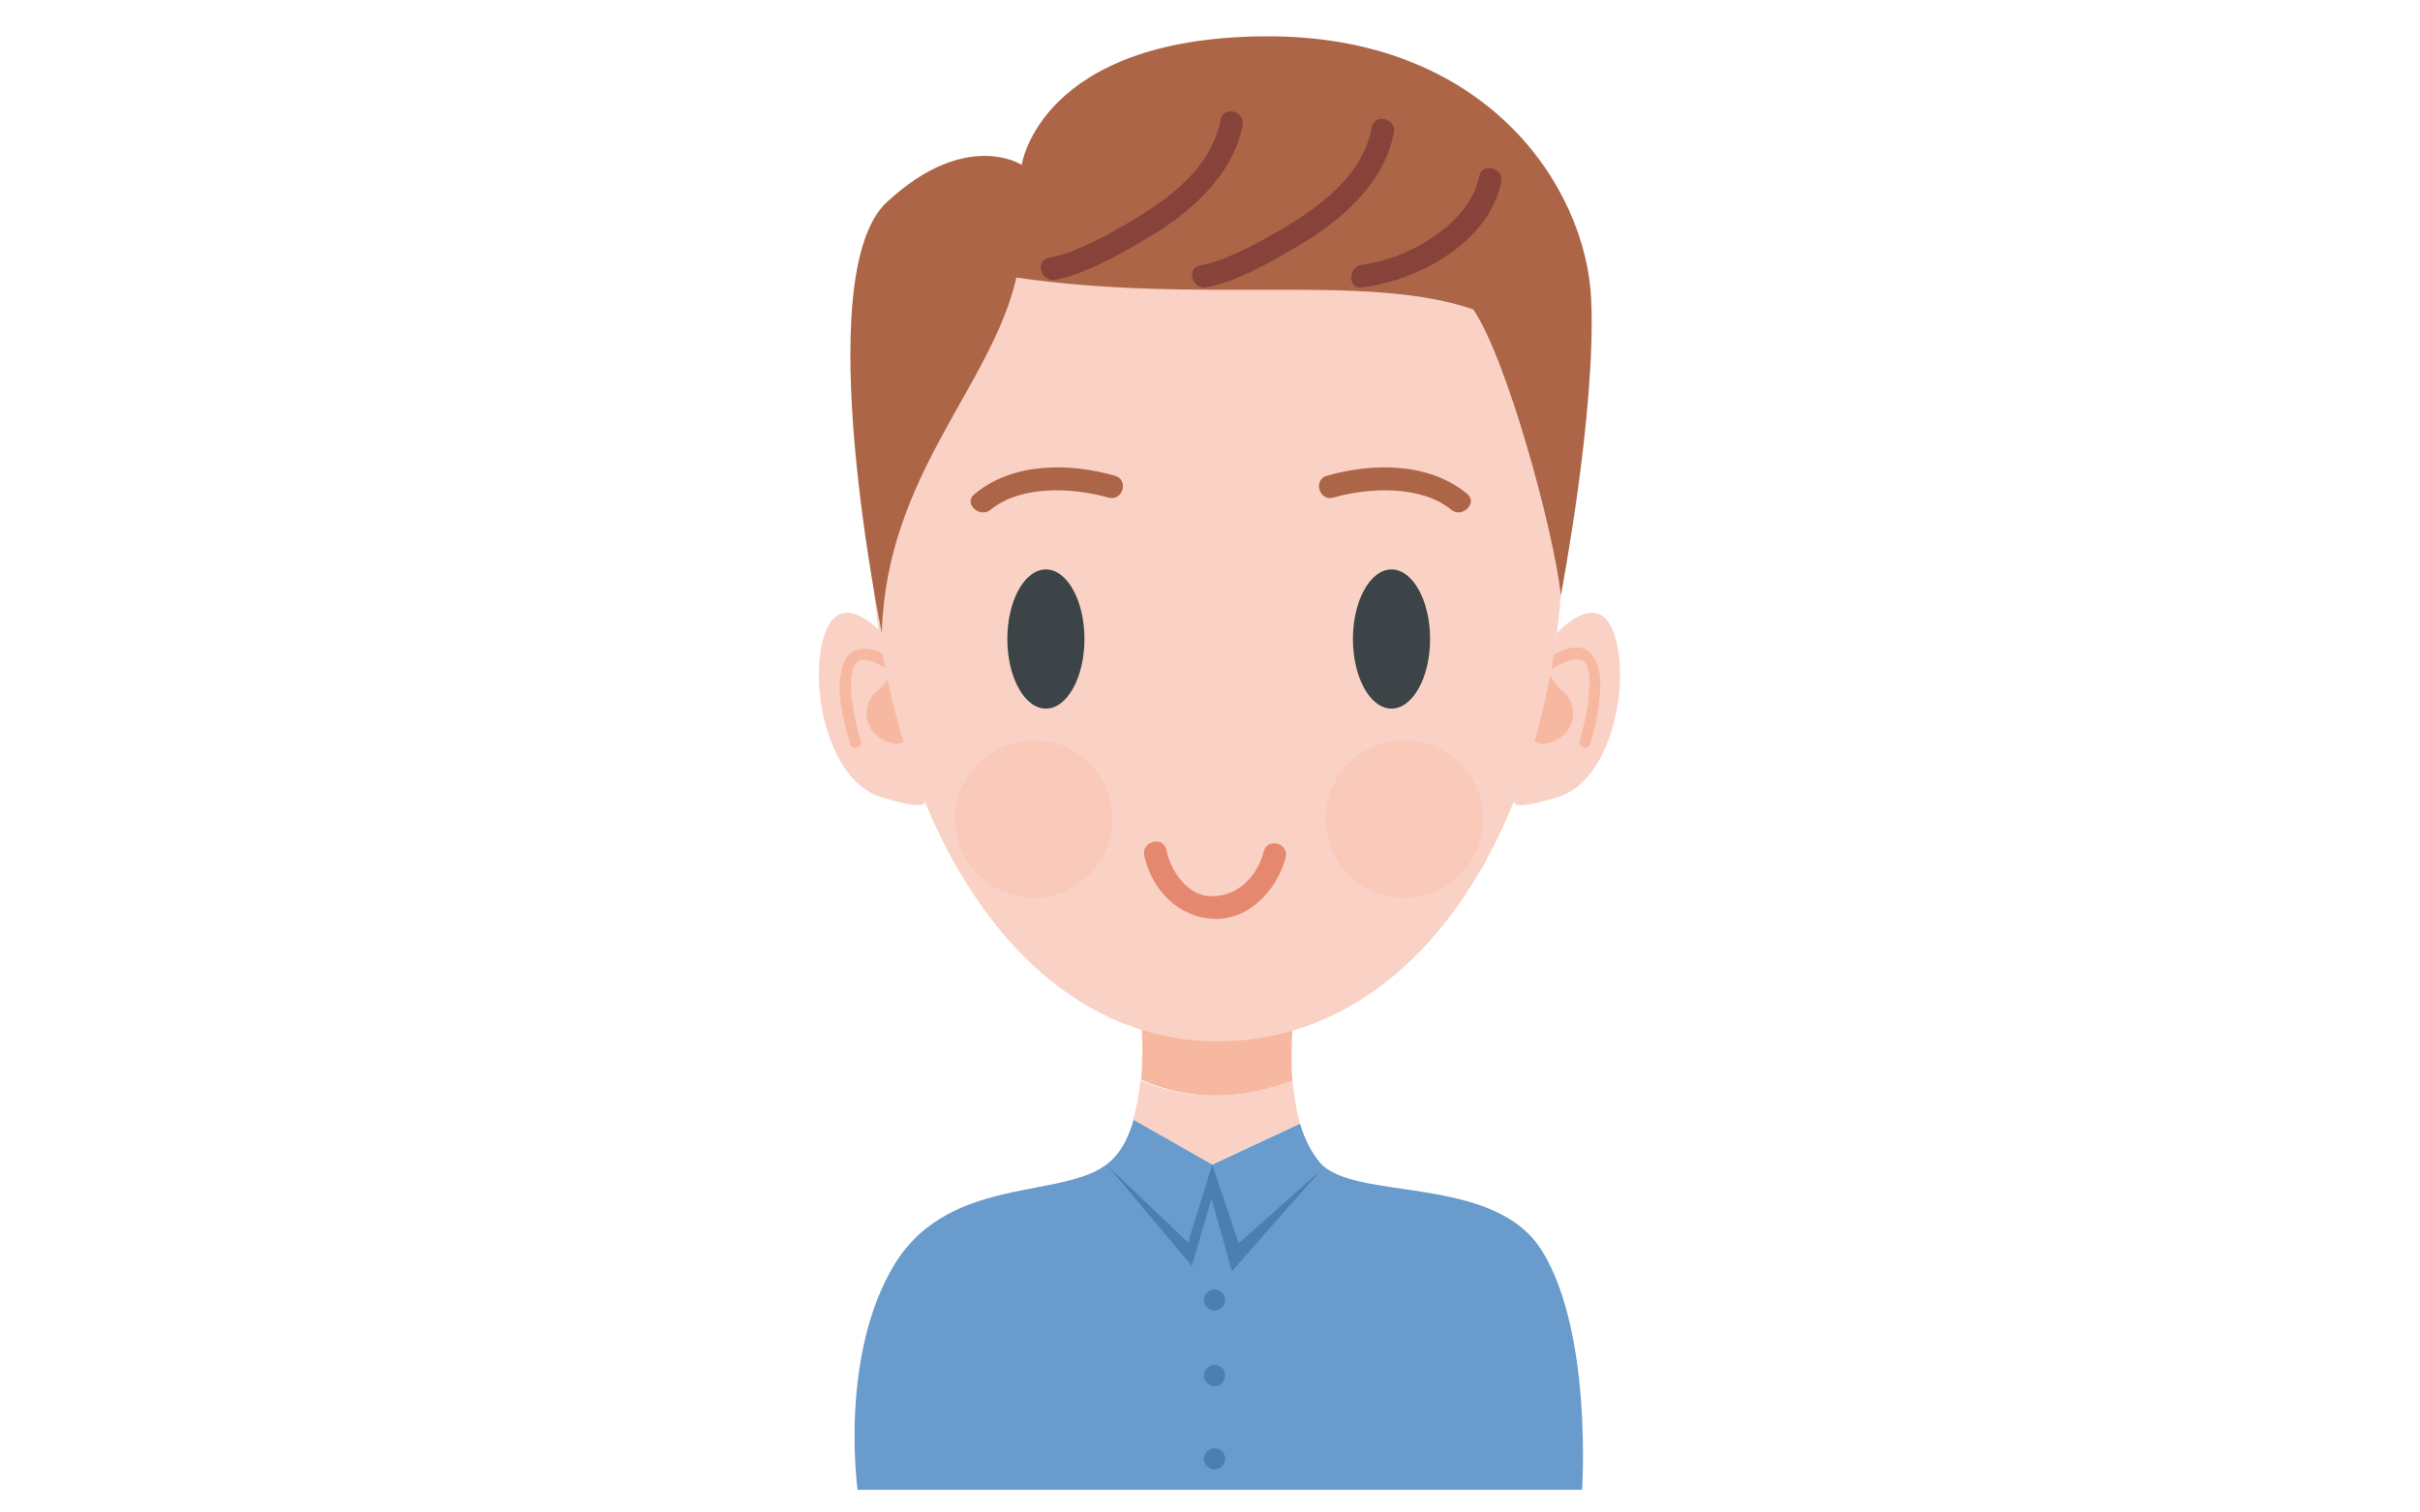 <?xml version="1.0" encoding="utf-8"?>
<!-- Generator: Adobe Illustrator 17.1.0, SVG Export Plug-In . SVG Version: 6.00 Build 0)  -->
<!DOCTYPE svg PUBLIC "-//W3C//DTD SVG 1.1//EN" "http://www.w3.org/Graphics/SVG/1.1/DTD/svg11.dtd">
<svg version="1.1" id="Layer_1" xmlns="http://www.w3.org/2000/svg" xmlns:xlink="http://www.w3.org/1999/xlink" x="0px" y="0px"
 viewBox="137 320 320 200" xml:space="preserve">
<g>
	<g>
		<g>
			<g>
				<g>
					<path fill="#FAD1C5" d="M342.9,403.7c0,0,5.5-6.2,7.6,0.3c2.1,6.5-0.4,19.2-7.5,21.4c-7.1,2.2-5.7,0.3-5.7,0.3L342.9,403.7z"/>
				</g>
				<g>
					<path fill="#FAD1C5" d="M253.6,403.7c0,0-5.5-6.2-7.6,0.3c-2.1,6.5,0.4,19.2,7.5,21.4c7.1,2.2,5.7,0.3,5.7,0.3L253.6,403.7z"/>
				</g>
				<path fill="#F7B8A1" d="M256.3,407.9c2,2.6,2.7,11.2-1.2,10.4c-3.9-0.8-4.7-5.2-1.7-7.3C254.8,410,255.4,406.7,256.3,407.9z"/>
				<g>
					<g>
						<path fill="#F7B8A1" d="M250.8,417.9c-0.6-1.9-1-3.9-1.2-5.9c-0.1-1.3-0.2-2.8,0.4-4c0.8-1.6,3.2-0.2,4.2,0.4
							c0.8,0.5,1.6-0.8,0.8-1.3c-1.5-0.9-3.4-1.8-5.1-1c-1.3,0.6-1.6,2.3-1.8,3.6c-0.3,2.8,0.5,5.9,1.3,8.6
							C249.6,419.3,251.1,418.9,250.8,417.9L250.8,417.9z"/>
					</g>
				</g>
				<path fill="#F7B8A1" d="M340.3,407.9c-2,2.6-2.7,11.2,1.2,10.4c3.9-0.8,4.7-5.2,1.7-7.3C341.9,410,341.2,406.7,340.3,407.9z"/>
				<g>
					<g>
						<path fill="#FAD1C5" d="M308.9,468.6c-0.5-1.8-0.8-3.8-1-5.7c-7.4,2.7-13.7,2.6-20.1,0c-0.2,1.8-0.5,3.6-1,5.3l10.4,5.8
							L308.9,468.6z"/>
					</g>
					<path fill="#F7B8A1" d="M307.9,462.9c-0.4-5.5,0.4-10.7,0.4-10.7l-20.5,1.2c0,0,0.5,4.5,0.1,9.4
						C294.2,465.5,300.5,465.6,307.9,462.9z"/>
					<path fill="#699BCC" d="M255.4,487c-7.5,12.1-5,30-5,30h95.8c0,0,1.4-20.8-5.3-31.6c-6.3-10.2-24.7-6.5-29.3-11.6
						c-1.2-1.4-2.1-3.2-2.7-5.2l-11.6,5.4l-10.4-5.9c-0.6,2-1.4,3.8-2.7,5.1C278.9,478.9,263,474.9,255.4,487z"/>
				</g>
				<g>
					<g>
						<path fill="#F7B8A1" d="M347.3,418.3c0.8-2.7,1.4-5.6,1.3-8.4c-0.1-1.4-0.4-2.9-1.6-3.8c-1.6-1.2-3.9,0.1-5.3,0.9
							c-0.8,0.5-0.1,1.8,0.8,1.3c1-0.6,3.1-1.8,4.1-0.6c0.8,1,0.6,2.7,0.5,3.9c-0.1,2.1-0.6,4.2-1.2,6.2
							C345.6,418.9,347,419.3,347.3,418.3L347.3,418.3z"/>
					</g>
				</g>
				<g>
					<path fill="#FAD1C5" d="M343.4,398.7c-2.8,33.4-20.3,59-45.4,59c-25.1,0-42-26.7-45.4-59c-3.3-32.4,8.8-59,45.4-59
						C331.8,339.8,346.1,366.3,343.4,398.7z"/>
				</g>
				<ellipse fill="#3C4447" cx="321" cy="404.5" rx="5.1" ry="9.2"/>
				<ellipse fill="#3C4447" cx="275.3" cy="404.5" rx="5.1" ry="9.2"/>
				<g>
					<g>
						<path fill="#E68870" d="M288.3,433.1c1,4.6,4.5,8.2,9.2,8.4c4.7,0.2,8.4-3.9,9.5-8.1c0.5-1.9-2.4-2.7-2.9-0.8
							c-0.8,3.1-3.2,5.8-6.6,5.9c-3.4,0.2-5.7-3.3-6.3-6.2C290.8,430.5,287.9,431.3,288.3,433.1L288.3,433.1z"/>
					</g>
				</g>
				<g>
					<g>
						<path fill="#AD6548" d="M268,387.4c3.9-3.2,10.6-3,15.6-1.6c1.9,0.5,2.7-2.4,0.8-2.9c-6-1.7-13.4-1.8-18.5,2.4
							C264.3,386.5,266.5,388.6,268,387.4L268,387.4z"/>
					</g>
				</g>
				<g>
					<g>
						<path fill="#AD6548" d="M331,385.3c-5.1-4.2-12.5-4.1-18.5-2.4c-1.9,0.5-1.1,3.4,0.8,2.9c4.9-1.4,11.7-1.6,15.6,1.6
							C330.3,388.6,332.5,386.5,331,385.3L331,385.3z"/>
					</g>
				</g>
				<circle opacity="0.31" fill="#F7B8A1" cx="322.7" cy="428.3" r="10.4"/>
				<circle opacity="0.31" fill="#F7B8A1" cx="273.7" cy="428.3" r="10.4"/>
			</g>
			<path fill="#AD6548" d="M253.6,403.7c0,0-9.8-47.4,0.7-57c10.5-9.7,17.8-4.9,17.8-4.9s2.4-16.7,31.9-17
				c29.5-0.3,42.7,19.9,43.4,34.7c0.7,14.7-4,39.2-4,39.2c-1-8.8-7.2-31.4-11.6-37.8c-14.5-4.9-35.6-0.6-60.4-4.2
				C268.1,371.1,254.2,382.8,253.6,403.7z"/>
			<g>
				<g>
					<path fill="#87433A" d="M276.5,357c4.2-0.8,8.6-3.4,12.2-5.5c5.6-3.3,11.3-8.2,12.6-14.9c0.4-1.9-2.5-2.7-2.9-0.8
						c-1.2,6.4-6.8,10.5-12.1,13.6c-3.1,1.8-7,4-10.6,4.7C273.8,354.4,274.6,357.3,276.5,357L276.5,357z"/>
				</g>
			</g>
			<g>
				<g>
					<path fill="#87433A" d="M296.5,358c4.2-0.8,8.6-3.4,12.2-5.5c5.6-3.3,11.3-8.2,12.6-14.9c0.4-1.9-2.5-2.7-2.9-0.8
						c-1.2,6.4-6.8,10.5-12.1,13.6c-3.1,1.8-7,4-10.6,4.7C293.8,355.4,294.6,358.3,296.5,358L296.5,358z"/>
				</g>
			</g>
			<g>
				<g>
					<path fill="#87433A" d="M317.1,358c7.5-0.9,16.8-6,18.4-13.9c0.4-1.9-2.5-2.7-2.9-0.8c-1.3,6.6-10,11.1-15.5,11.7
						C315.2,355.3,315.2,358.3,317.1,358L317.1,358z"/>
				</g>
			</g>
		</g>
		<polygon fill="#4B7EB2" points="283.6,474.3 294.1,484.3 297.3,474 300.8,484.4 311.6,474.8 299.9,488.1 297.2,478.5 294.6,487.4 
					"/>
		<circle fill="#4B7EB2" cx="297.6" cy="491.9" r="1.4"/>
		<circle fill="#4B7EB2" cx="297.6" cy="501.9" r="1.4"/>
		<circle fill="#4B7EB2" cx="297.6" cy="512.9" r="1.4"/>
	</g>
</g>
</svg>
